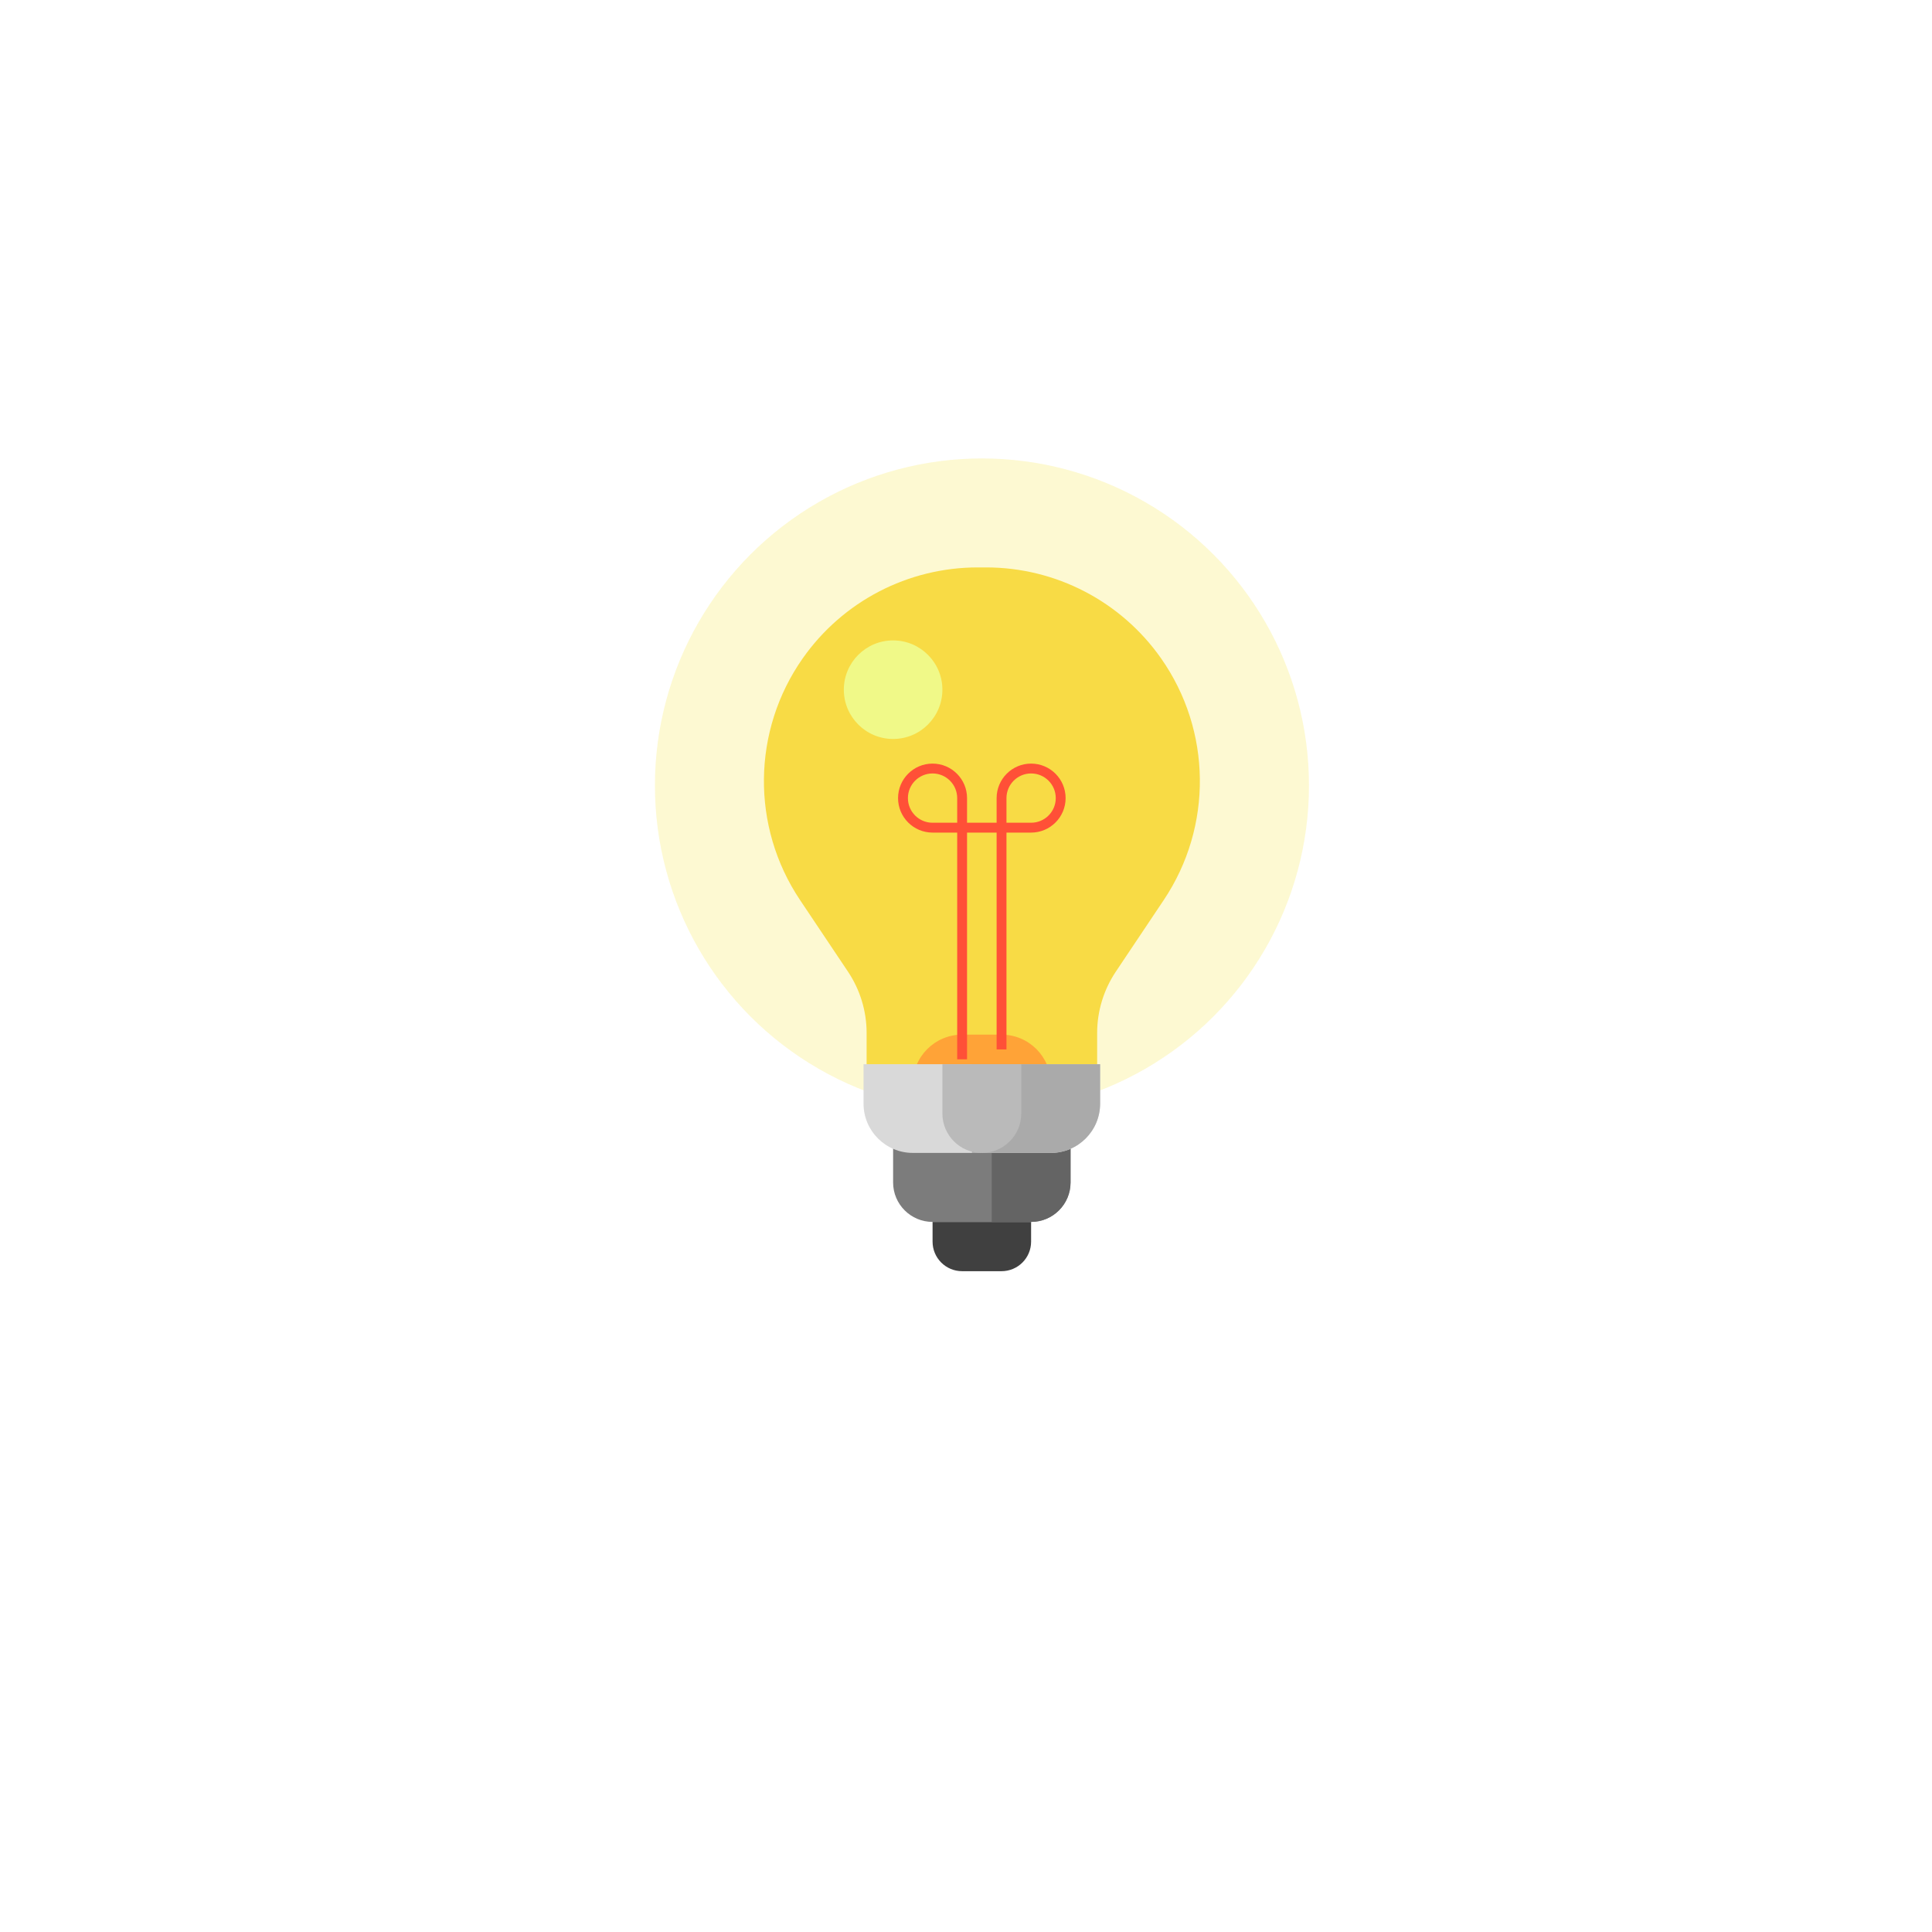 <?xml version="1.0" encoding="UTF-8" standalone="no"?>
<svg
   xmlns:dc="http://purl.org/dc/elements/1.1/"
   xmlns:cc="http://creativecommons.org/ns#"
   xmlns:rdf="http://www.w3.org/1999/02/22-rdf-syntax-ns#"
   xmlns:svg="http://www.w3.org/2000/svg"
   xmlns="http://www.w3.org/2000/svg"
   xmlns:sodipodi="http://sodipodi.sourceforge.net/DTD/sodipodi-0.dtd"
   xmlns:inkscape="http://www.inkscape.org/namespaces/inkscape"
   width="59"
   height="59"
   viewBox="0 0 59 59"
   fill="none"
   version="1.1"
   id="svg51"
   sodipodi:docname="highlight.svg"
   inkscape:version="0.92.4 (5da689c313, 2019-01-14)">
  <sodipodi:namedview
     pagecolor="#ffffff"
     bordercolor="#666666"
     borderopacity="1"
     objecttolerance="10"
     gridtolerance="10"
     guidetolerance="10"
     inkscape:pageopacity="0"
     inkscape:pageshadow="2"
     inkscape:window-width="1743"
     inkscape:window-height="1136"
     id="namedview53"
     showgrid="false"
     inkscape:zoom="22.627417"
     inkscape:cx="33.212028"
     inkscape:cy="37.524696"
     inkscape:window-x="355"
     inkscape:window-y="0"
     inkscape:window-maximized="0"
     inkscape:current-layer="g32" />
  <g
     filter="url(#filter0_d-hightlight)"
     id="g4">
    <circle
       cx="29.5"
       cy="26.5"
       r="20.5"
       fill="white"
       id="circle2" />
  </g>
  <circle
     cx="29.987"
     cy="23.987"
     r="9.987"
     fill="#F8E645"
     fill-opacity="0.24"
     id="circle6" />
  <path
     d="M24.516 20.102C25.738 18.363 27.73 17.328 29.856 17.328H30.115C32.24 17.328 34.233 18.363 35.455 20.102C37.007 22.31 37.04 25.245 35.538 27.487L34.075 29.673C33.704 30.227 33.505 30.88 33.505 31.547V32.844C33.505 33.011 33.371 33.145 33.204 33.145H26.767C26.6 33.145 26.465 33.011 26.465 32.844V31.547C26.465 30.88 26.267 30.227 25.896 29.673L24.433 27.487C22.931 25.245 22.964 22.31 24.516 20.102Z"
     fill="#F8DB45"
     id="path8" />
  <path
     d="M28.479 37.315H31.488V37.917C31.488 38.416 31.084 38.82 30.585 38.82H29.381C28.883 38.82 28.479 38.416 28.479 37.917V37.315Z"
     fill="#404040"
     id="path10" />
  <path
     d="M27.877 33.101H32.09C32.09 32.269 31.417 31.596 30.585 31.596H29.381C28.55 31.596 27.877 32.269 27.877 33.101Z"
     fill="#FFA337"
     id="path12" />
  <path
     d="M27.274 34.605H32.692V36.111C32.692 36.775 32.153 37.315 31.488 37.315H28.478C27.814 37.315 27.274 36.775 27.274 36.111V34.605Z"
     fill="#7C7C7C"
     id="path14" />
  <path
     d="M30.285 34.605H32.693V36.111C32.693 36.775 32.154 37.315 31.488 37.315H30.285V34.605Z"
     fill="#646464"
     id="path16" />
  <path
     d="M26.371 32.499H33.595V33.703C33.595 34.534 32.922 35.208 32.09 35.208H27.876C27.045 35.208 26.371 34.534 26.371 33.703V32.499Z"
     fill="#D9D9D9"
     id="path18" />
  <path
     d="M29.683 32.499H33.596V33.703C33.596 34.534 32.922 35.208 32.091 35.208H29.683V32.499Z"
     fill="#AAAAAA"
     id="path20" />
  <path
     d="M28.779 32.499H31.188V34.004C31.188 34.669 30.648 35.208 29.983 35.208C29.319 35.208 28.779 34.669 28.779 34.004V32.499Z"
     fill="#BABABA"
     id="path22" />
  <path
     fill-rule="evenodd"
     clip-rule="evenodd"
     d="M28.478 23.62C28.063 23.62 27.726 23.957 27.726 24.373C27.726 24.788 28.063 25.125 28.478 25.125H29.231V24.373C29.231 23.957 28.894 23.62 28.478 23.62ZM29.532 25.125V24.373C29.532 23.791 29.06 23.319 28.478 23.319C27.897 23.319 27.425 23.791 27.425 24.373C27.425 24.955 27.897 25.426 28.478 25.426H29.231V32.349H29.532V25.426H30.435V32.048H30.736V25.426H31.488C32.07 25.426 32.542 24.955 32.542 24.373C32.542 23.791 32.07 23.319 31.488 23.319C30.907 23.319 30.435 23.791 30.435 24.373V25.125H29.532ZM30.736 25.125H31.488C31.904 25.125 32.241 24.788 32.241 24.373C32.241 23.957 31.904 23.62 31.488 23.62C31.073 23.62 30.736 23.957 30.736 24.373V25.125Z"
     fill="#FFA337"
     id="path24"
     style="fill:#ff5037;fill-opacity:1" />
  <g
     style="mix-blend-mode:screen"
     id="g32">
    <path
       d="m 28.779,21.062 c 0,0.831 -0.674,1.505 -1.505,1.505 -0.831,0 -1.505,-0.674 -1.505,-1.505 0,-0.831 0.674,-1.505 1.505,-1.505 0.831,0 1.505,0.674 1.505,1.505 z"
       id="path30"
       inkscape:connector-curvature="0"
       style="display:inline;fill:#f0f988;fill-opacity:1" />
  </g>
  <defs
     id="defs49">
    <filter
       id="filter0_d-hightlight"
       x="0"
       y="0"
       width="59"
       height="59"
       filterUnits="userSpaceOnUse"
       color-interpolation-filters="sRGB">
      <feFlood
         flood-opacity="0"
         result="BackgroundImageFix"
         id="feFlood34" />
      <feColorMatrix
         in="SourceAlpha"
         type="matrix"
         values="0 0 0 0 0 0 0 0 0 0 0 0 0 0 0 0 0 0 127 0"
         id="feColorMatrix36" />
      <feOffset
         dy="3"
         id="feOffset38" />
      <feGaussianBlur
         stdDeviation="4.5"
         id="feGaussianBlur40" />
      <feColorMatrix
         type="matrix"
         values="0 0 0 0 0 0 0 0 0 0 0 0 0 0 0 0 0 0 0.15 0"
         id="feColorMatrix42" />
      <feBlend
         mode="normal"
         in2="BackgroundImageFix"
         result="effect1_dropShadow"
         id="feBlend44" />
      <feBlend
         mode="normal"
         in="SourceGraphic"
         in2="effect1_dropShadow"
         result="shape"
         id="feBlend46" />
    </filter>
  </defs>
</svg>
